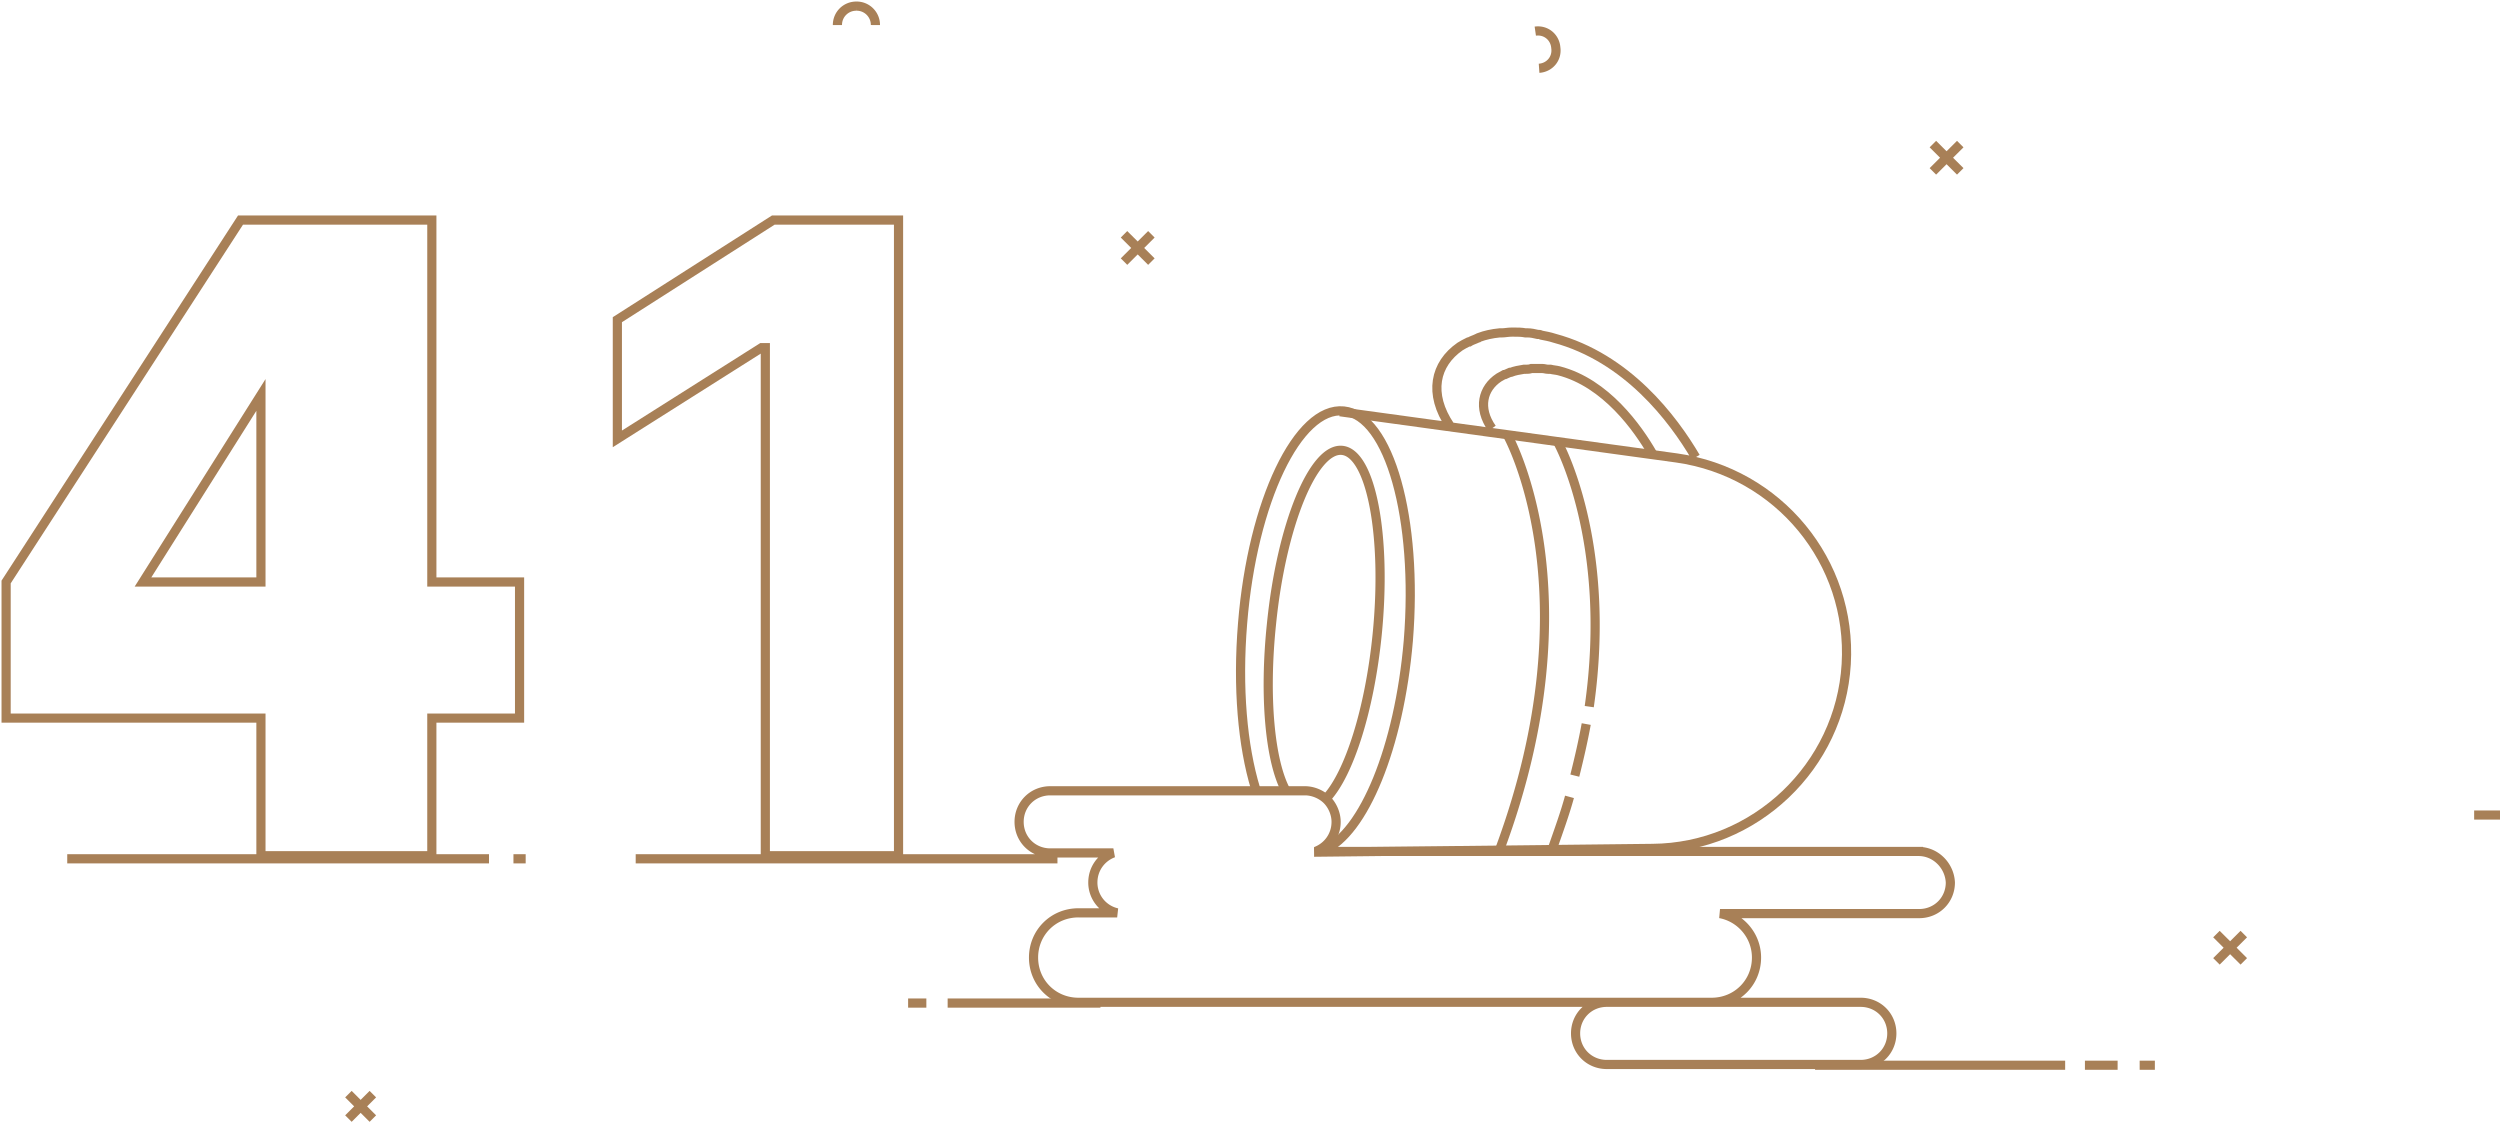 <svg width="409" height="184" viewBox="0 0 409 184" xmlns="http://www.w3.org/2000/svg">
    <g stroke="#A88057" stroke-width="1.5" fill="none" fill-rule="evenodd">
        <path d="M85 117.483H70.648V140H42.69v-22.517H1V95.215L39.35 36h31.298v59.215H85z"/>
        <path d="M42.69 95.215V64.612L23.392 95.215zM147 36v104h-21.792V56.871h-.604L101 71.801V52.3L126.516 36zM104 140.5h69M304.403 174.148h-41.54c-2.86 0-5.098-2.234-5.098-5.085 0-2.854 2.238-5.085 5.099-5.085h41.54c2.86 0 5.098 2.23 5.098 5.085 0 2.851-2.238 5.085-5.099 5.085zM313.856 139.294H215.23c1.99-.743 3.358-2.605 3.358-4.837 0-1.363-.622-2.729-1.493-3.597-.87-.868-2.238-1.488-3.607-1.488h-41.663c-2.86 0-5.099 2.233-5.099 5.085 0 2.853 2.238 5.085 5.099 5.085h10.321c-1.99.745-3.357 2.605-3.357 4.837a5.074 5.074 0 0 0 3.98 4.963h-6.344c-4.104 0-7.337 3.224-7.337 7.316 0 4.094 3.233 7.319 7.337 7.319h103.602c4.105 0 7.337-3.225 7.337-7.319 0-3.595-2.61-6.572-5.97-7.193h32.586c2.86 0 5.098-2.232 5.098-5.084-.122-2.73-2.362-5.085-5.222-5.085v-.002z"/>
        <path d="m219.21 67.357 55.096 7.566c16.667 2.356 28.73 16.993 27.735 33.736-.994 16.745-14.924 30.016-31.715 30.14l-55.346.62m22.265-69.706c-3.609-5.332-2.488-10.17 1.615-13.022.373-.248.871-.496 1.368-.745h.126c.372-.247.869-.373 1.367-.62.124 0 .124 0 .248-.124.995-.372 2.114-.621 3.36-.743h.372c.496 0 .995-.126 1.617-.126h.372c.623 0 1.245 0 1.866.124h.374c.497 0 1.12.124 1.616.248.248 0 .374 0 .622.125.623.124 1.368.248 2.114.496 11.94 3.225 19.402 13.147 23.133 19.473"/>
        <path d="M244.083 70.086c-2.362-3.35-1.491-6.574 1.12-8.31.25-.124.622-.372.872-.496h.124c.248-.125.62-.248.87-.373h.125c.62-.248 1.367-.371 2.114-.495h.248c.374 0 .622 0 .995-.126h1.741c.373 0 .623.126.995.126h.374c.497.124.87.124 1.368.247 7.71 1.985 12.934 9.427 15.296 13.52M205.405 129c-2.116-6.946-2.985-16.496-2.116-27.039 1.617-19.967 9.08-35.472 16.543-34.726 7.462.743 12.188 17.611 10.571 37.58-1.493 17.488-7.338 31.504-13.806 34.233"/>
        <path d="M246.571 71.078s14.551 25.55-1.244 67.969m11.442-8.682c-.745 2.729-1.74 5.457-2.735 8.31m5.473-20.218c-.499 2.729-1.12 5.458-1.867 8.436m-2.735-54.451s8.954 16.124 5.098 43.162m-49.624 13.768c-2.612-4.837-3.607-15.38-2.364-27.287 1.618-16.124 6.842-28.899 11.568-28.403 4.726.495 7.337 14.016 5.721 30.14-1.244 12.403-4.602 22.698-8.209 26.667M137 4.1c0-1.735 1.369-3.1 3.109-3.1a3.076 3.076 0 0 1 3.11 3.1m107.954.993c1.74-.248 3.233.992 3.358 2.728.248 1.737-.994 3.226-2.737 3.35m98.254 163.1h2.488m-11.442 0h5.347m-49.499 0h40.917m-186.308-10.17h-2.985m31.466 0h-24.998M404.771 133.341H409M188.366 38.333l-4.478 4.466m4.478 0-4.478-4.466M320.696 23.573l-4.478 4.465m4.478 0-4.478-4.465M367.085 152.815l-4.476 4.464m4.476 0-4.476-4.464M84 140.5h2M11 140.5h69M61 179l-4 4m4 0-4-4"/>
    </g>
</svg>
